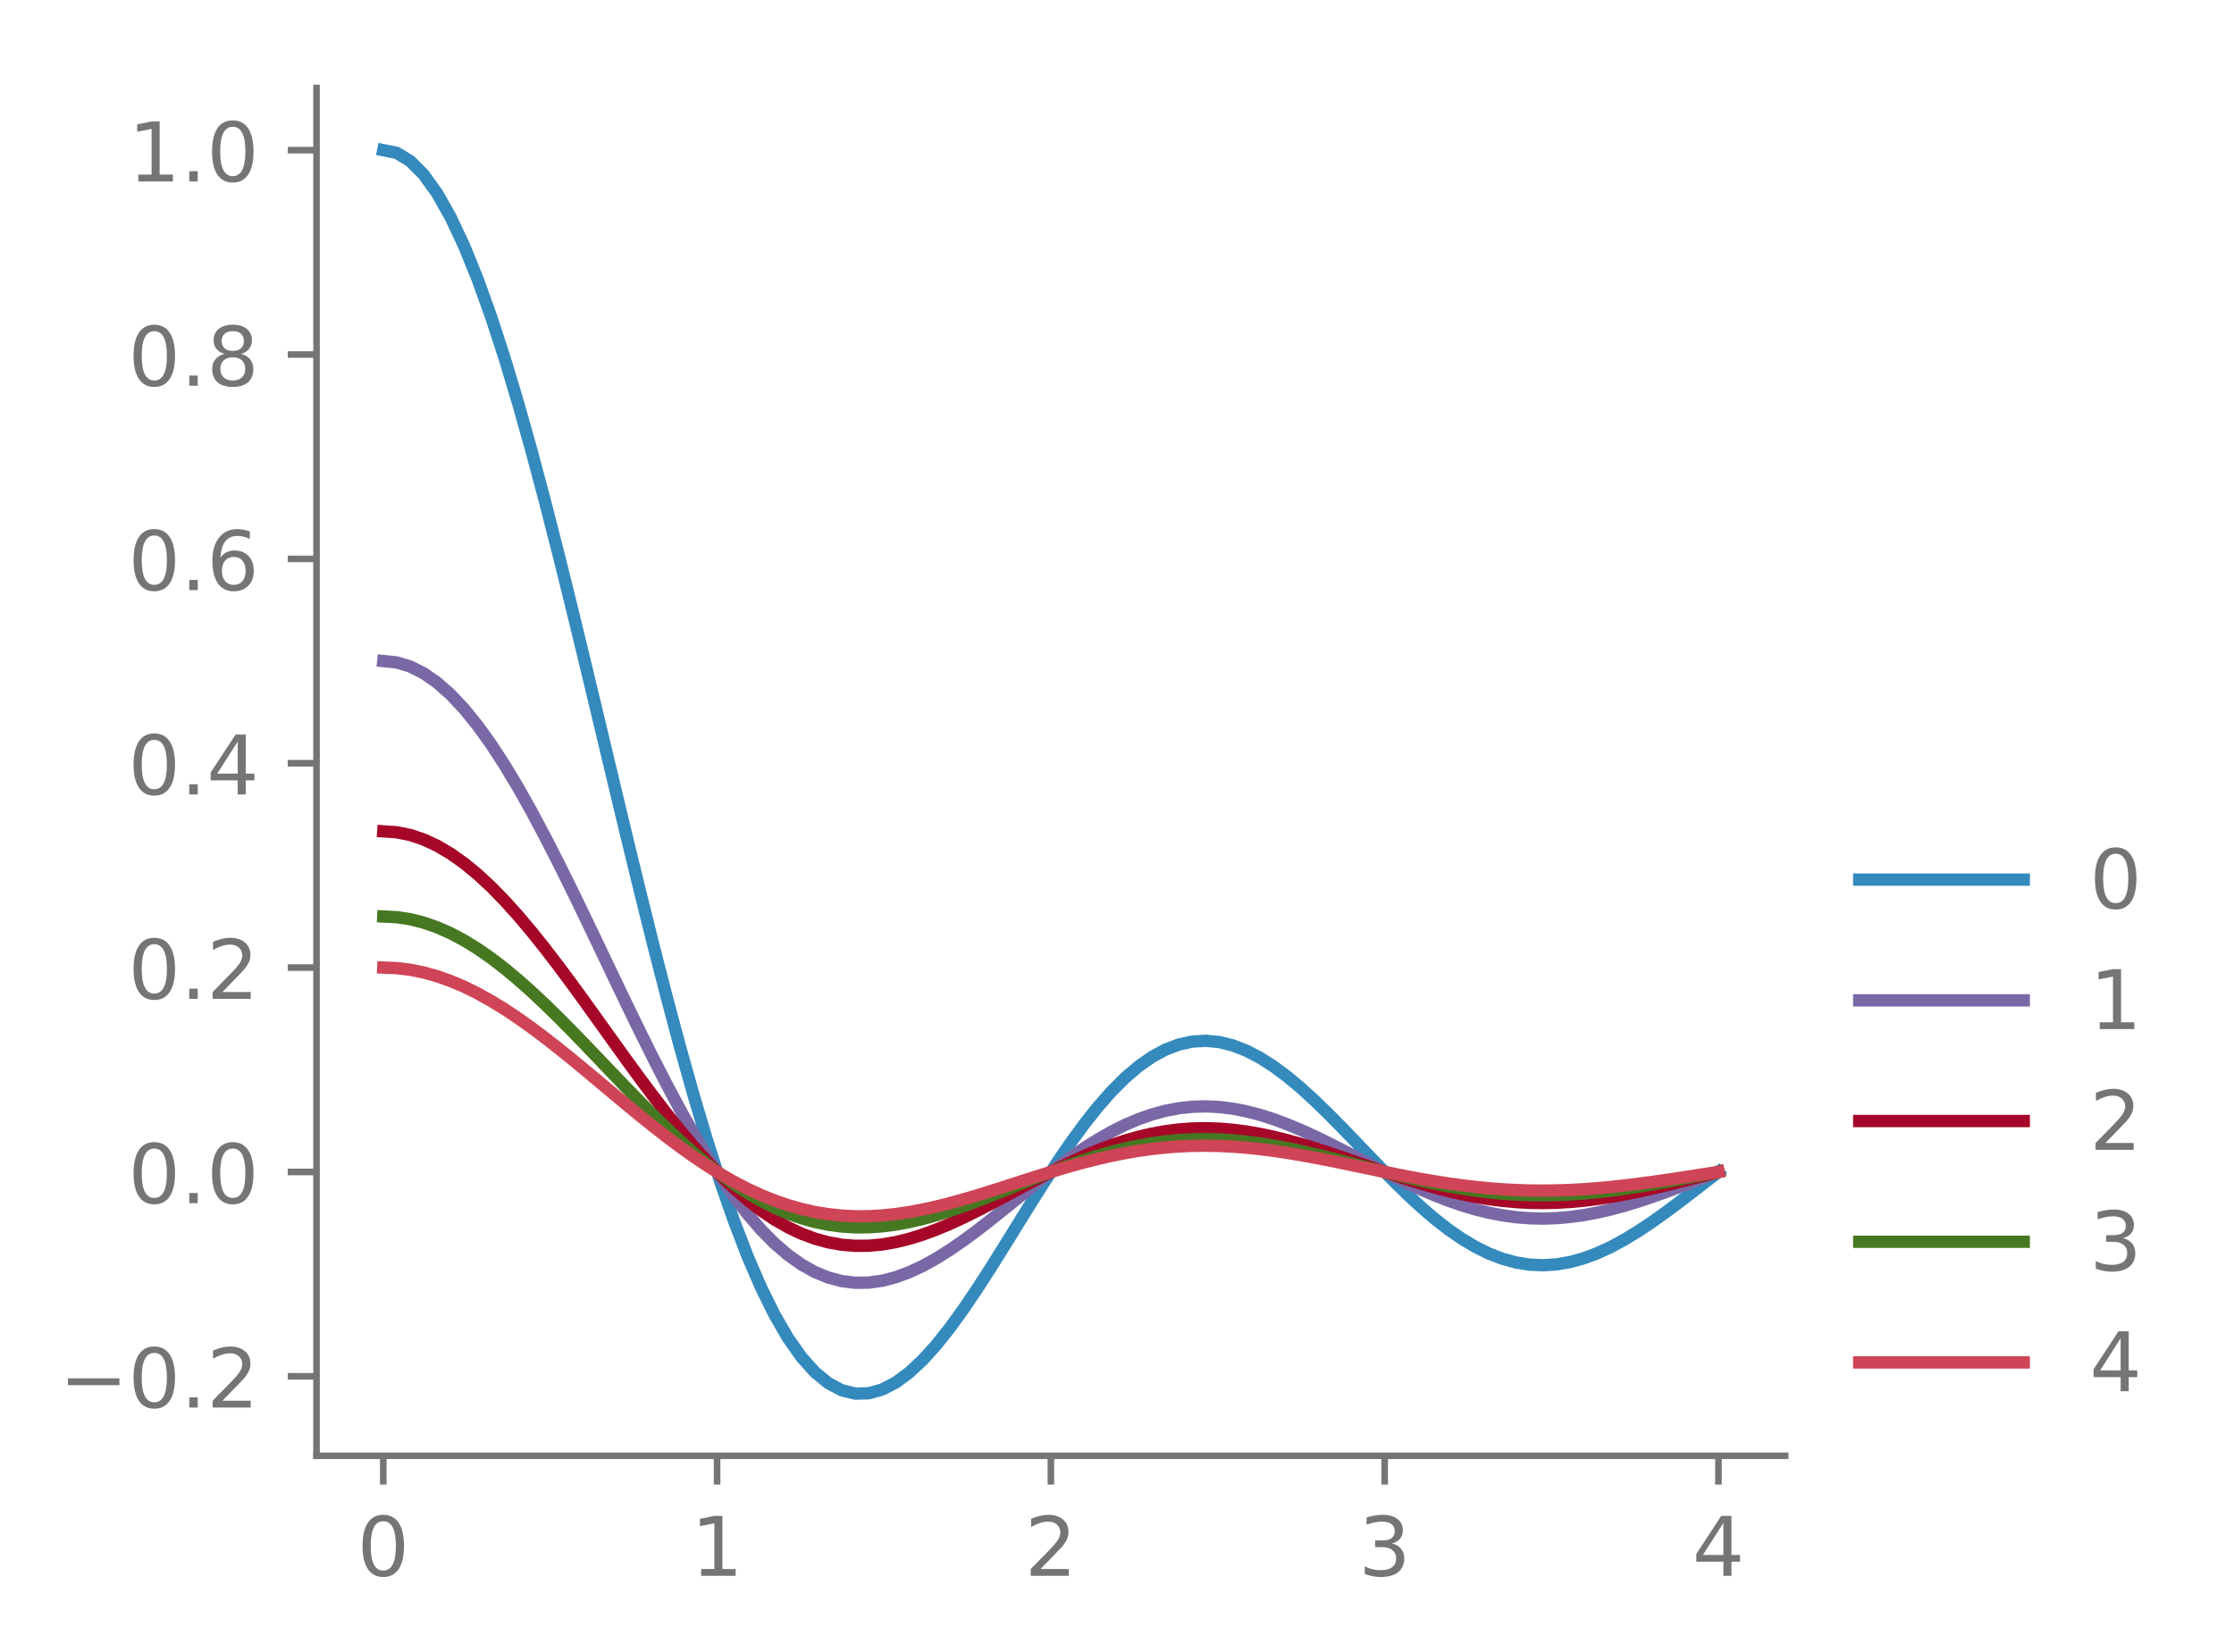 <?xml version="1.0" encoding="utf-8" standalone="no"?>
<!DOCTYPE svg PUBLIC "-//W3C//DTD SVG 1.1//EN"
  "http://www.w3.org/Graphics/SVG/1.1/DTD/svg11.dtd">
<!-- Created with matplotlib (https://matplotlib.org/) -->
<svg height="200.898pt" version="1.1" viewBox="0 0 271.605 200.898" width="271.605pt" xmlns="http://www.w3.org/2000/svg" xmlns:xlink="http://www.w3.org/1999/xlink">
 <defs>
  <style type="text/css">
*{stroke-linecap:butt;stroke-linejoin:round;}
  </style>
 </defs>
 <g id="figure_1">
  <g id="patch_1">
   <path d="M 0 200.898 
L 271.605 200.898 
L 271.605 0 
L 0 0 
z
" style="fill:#ffffff;"/>
  </g>
  <g id="axes_1">
   <g id="patch_2">
    <path d="M 38.483 177.02 
L 217.043 177.02 
L 217.043 10.7 
L 38.483 10.7 
z
" style="fill:#ffffff;"/>
   </g>
   <g id="matplotlib.axis_1">
    <g id="xtick_1">
     <g id="line2d_1">
      <defs>
       <path d="M 0 0 
L 0 3.5 
" id="m1dc511607f" style="stroke:#757575;stroke-width:0.8;"/>
      </defs>
      <g>
       <use style="fill:#757575;stroke:#757575;stroke-width:0.8;" x="46.599" xlink:href="#m1dc511607f" y="177.02"/>
      </g>
     </g>
     <g id="text_1">
      <!-- 0 -->
      <defs>
       <path d="M 31.781 66.406 
Q 24.172 66.406 20.328 58.906 
Q 16.5 51.422 16.5 36.375 
Q 16.5 21.391 20.328 13.891 
Q 24.172 6.391 31.781 6.391 
Q 39.453 6.391 43.281 13.891 
Q 47.125 21.391 47.125 36.375 
Q 47.125 51.422 43.281 58.906 
Q 39.453 66.406 31.781 66.406 
z
M 31.781 74.219 
Q 44.047 74.219 50.516 64.516 
Q 56.984 54.828 56.984 36.375 
Q 56.984 17.969 50.516 8.266 
Q 44.047 -1.422 31.781 -1.422 
Q 19.531 -1.422 13.062 8.266 
Q 6.594 17.969 6.594 36.375 
Q 6.594 54.828 13.062 64.516 
Q 19.531 74.219 31.781 74.219 
z
" id="DejaVuSans-48"/>
      </defs>
      <g style="fill:#757575;" transform="translate(43.418 191.618)scale(0.1 -0.1)">
       <use xlink:href="#DejaVuSans-48"/>
      </g>
     </g>
    </g>
    <g id="xtick_2">
     <g id="line2d_2">
      <g>
       <use style="fill:#757575;stroke:#757575;stroke-width:0.8;" x="87.181" xlink:href="#m1dc511607f" y="177.02"/>
      </g>
     </g>
     <g id="text_2">
      <!-- 1 -->
      <defs>
       <path d="M 12.406 8.297 
L 28.516 8.297 
L 28.516 63.922 
L 10.984 60.406 
L 10.984 69.391 
L 28.422 72.906 
L 38.281 72.906 
L 38.281 8.297 
L 54.391 8.297 
L 54.391 0 
L 12.406 0 
z
" id="DejaVuSans-49"/>
      </defs>
      <g style="fill:#757575;" transform="translate(84 191.618)scale(0.1 -0.1)">
       <use xlink:href="#DejaVuSans-49"/>
      </g>
     </g>
    </g>
    <g id="xtick_3">
     <g id="line2d_3">
      <g>
       <use style="fill:#757575;stroke:#757575;stroke-width:0.8;" x="127.763" xlink:href="#m1dc511607f" y="177.02"/>
      </g>
     </g>
     <g id="text_3">
      <!-- 2 -->
      <defs>
       <path d="M 19.188 8.297 
L 53.609 8.297 
L 53.609 0 
L 7.328 0 
L 7.328 8.297 
Q 12.938 14.109 22.625 23.891 
Q 32.328 33.688 34.812 36.531 
Q 39.547 41.844 41.422 45.531 
Q 43.312 49.219 43.312 52.781 
Q 43.312 58.594 39.234 62.25 
Q 35.156 65.922 28.609 65.922 
Q 23.969 65.922 18.812 64.312 
Q 13.672 62.703 7.812 59.422 
L 7.812 69.391 
Q 13.766 71.781 18.938 73 
Q 24.125 74.219 28.422 74.219 
Q 39.75 74.219 46.484 68.547 
Q 53.219 62.891 53.219 53.422 
Q 53.219 48.922 51.531 44.891 
Q 49.859 40.875 45.406 35.406 
Q 44.188 33.984 37.641 27.219 
Q 31.109 20.453 19.188 8.297 
z
" id="DejaVuSans-50"/>
      </defs>
      <g style="fill:#757575;" transform="translate(124.582 191.618)scale(0.1 -0.1)">
       <use xlink:href="#DejaVuSans-50"/>
      </g>
     </g>
    </g>
    <g id="xtick_4">
     <g id="line2d_4">
      <g>
       <use style="fill:#757575;stroke:#757575;stroke-width:0.8;" x="168.345" xlink:href="#m1dc511607f" y="177.02"/>
      </g>
     </g>
     <g id="text_4">
      <!-- 3 -->
      <defs>
       <path d="M 40.578 39.312 
Q 47.656 37.797 51.625 33 
Q 55.609 28.219 55.609 21.188 
Q 55.609 10.406 48.188 4.484 
Q 40.766 -1.422 27.094 -1.422 
Q 22.516 -1.422 17.656 -0.516 
Q 12.797 0.391 7.625 2.203 
L 7.625 11.719 
Q 11.719 9.328 16.594 8.109 
Q 21.484 6.891 26.812 6.891 
Q 36.078 6.891 40.938 10.547 
Q 45.797 14.203 45.797 21.188 
Q 45.797 27.641 41.281 31.266 
Q 36.766 34.906 28.719 34.906 
L 20.219 34.906 
L 20.219 43.016 
L 29.109 43.016 
Q 36.375 43.016 40.234 45.922 
Q 44.094 48.828 44.094 54.297 
Q 44.094 59.906 40.109 62.906 
Q 36.141 65.922 28.719 65.922 
Q 24.656 65.922 20.016 65.031 
Q 15.375 64.156 9.812 62.312 
L 9.812 71.094 
Q 15.438 72.656 20.344 73.438 
Q 25.25 74.219 29.594 74.219 
Q 40.828 74.219 47.359 69.109 
Q 53.906 64.016 53.906 55.328 
Q 53.906 49.266 50.438 45.094 
Q 46.969 40.922 40.578 39.312 
z
" id="DejaVuSans-51"/>
      </defs>
      <g style="fill:#757575;" transform="translate(165.163 191.618)scale(0.1 -0.1)">
       <use xlink:href="#DejaVuSans-51"/>
      </g>
     </g>
    </g>
    <g id="xtick_5">
     <g id="line2d_5">
      <g>
       <use style="fill:#757575;stroke:#757575;stroke-width:0.8;" x="208.926" xlink:href="#m1dc511607f" y="177.02"/>
      </g>
     </g>
     <g id="text_5">
      <!-- 4 -->
      <defs>
       <path d="M 37.797 64.312 
L 12.891 25.391 
L 37.797 25.391 
z
M 35.203 72.906 
L 47.609 72.906 
L 47.609 25.391 
L 58.016 25.391 
L 58.016 17.188 
L 47.609 17.188 
L 47.609 0 
L 37.797 0 
L 37.797 17.188 
L 4.891 17.188 
L 4.891 26.703 
z
" id="DejaVuSans-52"/>
      </defs>
      <g style="fill:#757575;" transform="translate(205.745 191.618)scale(0.1 -0.1)">
       <use xlink:href="#DejaVuSans-52"/>
      </g>
     </g>
    </g>
   </g>
   <g id="matplotlib.axis_2">
    <g id="ytick_1">
     <g id="line2d_6">
      <defs>
       <path d="M 0 0 
L -3.5 0 
" id="mf62bb2f08d" style="stroke:#757575;stroke-width:0.8;"/>
      </defs>
      <g>
       <use style="fill:#757575;stroke:#757575;stroke-width:0.8;" x="38.483" xlink:href="#mf62bb2f08d" y="167.354"/>
      </g>
     </g>
     <g id="text_6">
      <!-- −0.2 -->
      <defs>
       <path d="M 10.594 35.5 
L 73.188 35.5 
L 73.188 27.203 
L 10.594 27.203 
z
" id="DejaVuSans-8722"/>
       <path d="M 10.688 12.406 
L 21 12.406 
L 21 0 
L 10.688 0 
z
" id="DejaVuSans-46"/>
      </defs>
      <g style="fill:#757575;" transform="translate(7.2 171.153)scale(0.1 -0.1)">
       <use xlink:href="#DejaVuSans-8722"/>
       <use x="83.789" xlink:href="#DejaVuSans-48"/>
       <use x="147.412" xlink:href="#DejaVuSans-46"/>
       <use x="179.199" xlink:href="#DejaVuSans-50"/>
      </g>
     </g>
    </g>
    <g id="ytick_2">
     <g id="line2d_7">
      <g>
       <use style="fill:#757575;stroke:#757575;stroke-width:0.8;" x="38.483" xlink:href="#mf62bb2f08d" y="142.505"/>
      </g>
     </g>
     <g id="text_7">
      <!-- 0.0 -->
      <g style="fill:#757575;" transform="translate(15.58 146.304)scale(0.1 -0.1)">
       <use xlink:href="#DejaVuSans-48"/>
       <use x="63.623" xlink:href="#DejaVuSans-46"/>
       <use x="95.41" xlink:href="#DejaVuSans-48"/>
      </g>
     </g>
    </g>
    <g id="ytick_3">
     <g id="line2d_8">
      <g>
       <use style="fill:#757575;stroke:#757575;stroke-width:0.8;" x="38.483" xlink:href="#mf62bb2f08d" y="117.656"/>
      </g>
     </g>
     <g id="text_8">
      <!-- 0.2 -->
      <g style="fill:#757575;" transform="translate(15.58 121.455)scale(0.1 -0.1)">
       <use xlink:href="#DejaVuSans-48"/>
       <use x="63.623" xlink:href="#DejaVuSans-46"/>
       <use x="95.41" xlink:href="#DejaVuSans-50"/>
      </g>
     </g>
    </g>
    <g id="ytick_4">
     <g id="line2d_9">
      <g>
       <use style="fill:#757575;stroke:#757575;stroke-width:0.8;" x="38.483" xlink:href="#mf62bb2f08d" y="92.807"/>
      </g>
     </g>
     <g id="text_9">
      <!-- 0.4 -->
      <g style="fill:#757575;" transform="translate(15.58 96.606)scale(0.1 -0.1)">
       <use xlink:href="#DejaVuSans-48"/>
       <use x="63.623" xlink:href="#DejaVuSans-46"/>
       <use x="95.41" xlink:href="#DejaVuSans-52"/>
      </g>
     </g>
    </g>
    <g id="ytick_5">
     <g id="line2d_10">
      <g>
       <use style="fill:#757575;stroke:#757575;stroke-width:0.8;" x="38.483" xlink:href="#mf62bb2f08d" y="67.958"/>
      </g>
     </g>
     <g id="text_10">
      <!-- 0.6 -->
      <defs>
       <path d="M 33.016 40.375 
Q 26.375 40.375 22.484 35.828 
Q 18.609 31.297 18.609 23.391 
Q 18.609 15.531 22.484 10.953 
Q 26.375 6.391 33.016 6.391 
Q 39.656 6.391 43.531 10.953 
Q 47.406 15.531 47.406 23.391 
Q 47.406 31.297 43.531 35.828 
Q 39.656 40.375 33.016 40.375 
z
M 52.594 71.297 
L 52.594 62.312 
Q 48.875 64.062 45.094 64.984 
Q 41.312 65.922 37.594 65.922 
Q 27.828 65.922 22.672 59.328 
Q 17.531 52.734 16.797 39.406 
Q 19.672 43.656 24.016 45.922 
Q 28.375 48.188 33.594 48.188 
Q 44.578 48.188 50.953 41.516 
Q 57.328 34.859 57.328 23.391 
Q 57.328 12.156 50.688 5.359 
Q 44.047 -1.422 33.016 -1.422 
Q 20.359 -1.422 13.672 8.266 
Q 6.984 17.969 6.984 36.375 
Q 6.984 53.656 15.188 63.938 
Q 23.391 74.219 37.203 74.219 
Q 40.922 74.219 44.703 73.484 
Q 48.484 72.75 52.594 71.297 
z
" id="DejaVuSans-54"/>
      </defs>
      <g style="fill:#757575;" transform="translate(15.58 71.757)scale(0.1 -0.1)">
       <use xlink:href="#DejaVuSans-48"/>
       <use x="63.623" xlink:href="#DejaVuSans-46"/>
       <use x="95.41" xlink:href="#DejaVuSans-54"/>
      </g>
     </g>
    </g>
    <g id="ytick_6">
     <g id="line2d_11">
      <g>
       <use style="fill:#757575;stroke:#757575;stroke-width:0.8;" x="38.483" xlink:href="#mf62bb2f08d" y="43.109"/>
      </g>
     </g>
     <g id="text_11">
      <!-- 0.8 -->
      <defs>
       <path d="M 31.781 34.625 
Q 24.75 34.625 20.719 30.859 
Q 16.703 27.094 16.703 20.516 
Q 16.703 13.922 20.719 10.156 
Q 24.75 6.391 31.781 6.391 
Q 38.812 6.391 42.859 10.172 
Q 46.922 13.969 46.922 20.516 
Q 46.922 27.094 42.891 30.859 
Q 38.875 34.625 31.781 34.625 
z
M 21.922 38.812 
Q 15.578 40.375 12.031 44.719 
Q 8.5 49.078 8.5 55.328 
Q 8.5 64.062 14.719 69.141 
Q 20.953 74.219 31.781 74.219 
Q 42.672 74.219 48.875 69.141 
Q 55.078 64.062 55.078 55.328 
Q 55.078 49.078 51.531 44.719 
Q 48 40.375 41.703 38.812 
Q 48.828 37.156 52.797 32.312 
Q 56.781 27.484 56.781 20.516 
Q 56.781 9.906 50.312 4.234 
Q 43.844 -1.422 31.781 -1.422 
Q 19.734 -1.422 13.25 4.234 
Q 6.781 9.906 6.781 20.516 
Q 6.781 27.484 10.781 32.312 
Q 14.797 37.156 21.922 38.812 
z
M 18.312 54.391 
Q 18.312 48.734 21.844 45.562 
Q 25.391 42.391 31.781 42.391 
Q 38.141 42.391 41.719 45.562 
Q 45.312 48.734 45.312 54.391 
Q 45.312 60.062 41.719 63.234 
Q 38.141 66.406 31.781 66.406 
Q 25.391 66.406 21.844 63.234 
Q 18.312 60.062 18.312 54.391 
z
" id="DejaVuSans-56"/>
      </defs>
      <g style="fill:#757575;" transform="translate(15.58 46.908)scale(0.1 -0.1)">
       <use xlink:href="#DejaVuSans-48"/>
       <use x="63.623" xlink:href="#DejaVuSans-46"/>
       <use x="95.41" xlink:href="#DejaVuSans-56"/>
      </g>
     </g>
    </g>
    <g id="ytick_7">
     <g id="line2d_12">
      <g>
       <use style="fill:#757575;stroke:#757575;stroke-width:0.8;" x="38.483" xlink:href="#mf62bb2f08d" y="18.26"/>
      </g>
     </g>
     <g id="text_12">
      <!-- 1.0 -->
      <g style="fill:#757575;" transform="translate(15.58 22.059)scale(0.1 -0.1)">
       <use xlink:href="#DejaVuSans-49"/>
       <use x="63.623" xlink:href="#DejaVuSans-46"/>
       <use x="95.41" xlink:href="#DejaVuSans-48"/>
      </g>
     </g>
    </g>
   </g>
   <g id="line2d_13">
    <path clip-path="url(#p7a65d686b5)" d="M 46.599 18.26 
L 48.239 18.593 
L 49.879 19.59 
L 51.518 21.241 
L 53.158 23.53 
L 54.798 26.435 
L 56.437 29.927 
L 58.077 33.975 
L 59.717 38.539 
L 61.356 43.575 
L 62.996 49.037 
L 64.636 54.873 
L 66.275 61.029 
L 67.915 67.448 
L 69.555 74.071 
L 71.194 80.839 
L 72.834 87.691 
L 74.474 94.567 
L 76.113 101.408 
L 77.753 108.155 
L 79.393 114.752 
L 81.032 121.147 
L 82.672 127.288 
L 84.312 133.129 
L 85.951 138.628 
L 87.591 143.747 
L 89.231 148.453 
L 90.87 152.718 
L 92.51 156.521 
L 94.15 159.843 
L 95.789 162.674 
L 97.429 165.008 
L 99.069 166.846 
L 100.708 168.192 
L 102.348 169.058 
L 103.988 169.46 
L 105.627 169.418 
L 107.267 168.956 
L 108.907 168.105 
L 110.546 166.895 
L 112.186 165.364 
L 113.826 163.548 
L 115.465 161.489 
L 117.105 159.227 
L 118.745 156.804 
L 120.384 154.265 
L 122.024 151.65 
L 123.664 149.003 
L 125.303 146.364 
L 126.943 143.772 
L 128.583 141.263 
L 130.222 138.873 
L 131.862 136.631 
L 133.502 134.567 
L 135.141 132.705 
L 136.781 131.065 
L 138.421 129.665 
L 140.06 128.517 
L 141.7 127.629 
L 143.34 127.007 
L 144.979 126.651 
L 146.619 126.557 
L 148.259 126.719 
L 149.898 127.126 
L 151.538 127.764 
L 153.178 128.615 
L 154.817 129.661 
L 156.457 130.879 
L 158.097 132.246 
L 159.736 133.736 
L 161.376 135.322 
L 163.016 136.978 
L 164.655 138.675 
L 166.295 140.386 
L 167.935 142.085 
L 169.574 143.745 
L 171.214 145.342 
L 172.854 146.853 
L 174.493 148.255 
L 176.133 149.531 
L 177.773 150.663 
L 179.412 151.638 
L 181.052 152.443 
L 182.692 153.071 
L 184.331 153.517 
L 185.971 153.776 
L 187.611 153.851 
L 189.25 153.743 
L 190.89 153.459 
L 192.53 153.007 
L 194.169 152.398 
L 195.809 151.645 
L 197.449 150.763 
L 199.088 149.768 
L 200.728 148.679 
L 202.368 147.514 
L 204.007 146.294 
L 205.647 145.039 
L 207.287 143.769 
L 208.926 142.505 
" style="fill:none;stroke:#348abd;stroke-linecap:square;stroke-width:1.5;"/>
   </g>
   <g id="line2d_14">
    <path clip-path="url(#p7a65d686b5)" d="M 46.599 80.382 
L 48.239 80.549 
L 49.879 81.048 
L 51.518 81.873 
L 53.158 83.017 
L 54.798 84.47 
L 56.437 86.216 
L 58.077 88.24 
L 59.717 90.522 
L 61.356 93.04 
L 62.996 95.771 
L 64.636 98.689 
L 66.275 101.767 
L 67.915 104.976 
L 69.555 108.288 
L 71.194 111.672 
L 72.834 115.098 
L 74.474 118.536 
L 76.113 121.956 
L 77.753 125.33 
L 79.393 128.629 
L 81.032 131.826 
L 82.672 134.896 
L 84.312 137.817 
L 85.951 140.566 
L 87.591 143.126 
L 89.231 145.479 
L 90.87 147.612 
L 92.51 149.513 
L 94.15 151.174 
L 95.789 152.589 
L 97.429 153.756 
L 99.069 154.675 
L 100.708 155.349 
L 102.348 155.782 
L 103.988 155.982 
L 105.627 155.961 
L 107.267 155.731 
L 108.907 155.305 
L 110.546 154.7 
L 112.186 153.934 
L 113.826 153.027 
L 115.465 151.997 
L 117.105 150.866 
L 118.745 149.655 
L 120.384 148.385 
L 122.024 147.078 
L 123.664 145.754 
L 125.303 144.434 
L 126.943 143.138 
L 128.583 141.884 
L 130.222 140.689 
L 131.862 139.568 
L 133.502 138.536 
L 135.141 137.605 
L 136.781 136.785 
L 138.421 136.085 
L 140.06 135.511 
L 141.7 135.067 
L 143.34 134.756 
L 144.979 134.578 
L 146.619 134.531 
L 148.259 134.612 
L 149.898 134.816 
L 151.538 135.134 
L 153.178 135.56 
L 154.817 136.083 
L 156.457 136.692 
L 158.097 137.375 
L 159.736 138.12 
L 161.376 138.913 
L 163.016 139.741 
L 164.655 140.59 
L 166.295 141.446 
L 167.935 142.295 
L 169.574 143.125 
L 171.214 143.924 
L 172.854 144.679 
L 174.493 145.38 
L 176.133 146.018 
L 177.773 146.584 
L 179.412 147.071 
L 181.052 147.474 
L 182.692 147.788 
L 184.331 148.011 
L 185.971 148.141 
L 187.611 148.178 
L 189.25 148.124 
L 190.89 147.982 
L 192.53 147.756 
L 194.169 147.451 
L 195.809 147.075 
L 197.449 146.634 
L 199.088 146.136 
L 200.728 145.592 
L 202.368 145.01 
L 204.007 144.4 
L 205.647 143.772 
L 207.287 143.137 
L 208.926 142.505 
" style="fill:none;stroke:#7a68a6;stroke-linecap:square;stroke-width:1.5;"/>
   </g>
   <g id="line2d_15">
    <path clip-path="url(#p7a65d686b5)" d="M 46.599 101.09 
L 48.239 101.201 
L 49.879 101.533 
L 51.518 102.084 
L 53.158 102.847 
L 54.798 103.815 
L 56.437 104.979 
L 58.077 106.328 
L 59.717 107.849 
L 61.356 109.528 
L 62.996 111.349 
L 64.636 113.294 
L 66.275 115.346 
L 67.915 117.486 
L 69.555 119.694 
L 71.194 121.95 
L 72.834 124.234 
L 74.474 126.526 
L 76.113 128.806 
L 77.753 131.055 
L 79.393 133.254 
L 81.032 135.385 
L 82.672 137.432 
L 84.312 139.38 
L 85.951 141.213 
L 87.591 142.919 
L 89.231 144.488 
L 90.87 145.909 
L 92.51 147.177 
L 94.15 148.284 
L 95.789 149.228 
L 97.429 150.006 
L 99.069 150.618 
L 100.708 151.067 
L 102.348 151.356 
L 103.988 151.49 
L 105.627 151.476 
L 107.267 151.322 
L 108.907 151.038 
L 110.546 150.635 
L 112.186 150.125 
L 113.826 149.519 
L 115.465 148.833 
L 117.105 148.079 
L 118.745 147.271 
L 120.384 146.425 
L 122.024 145.553 
L 123.664 144.671 
L 125.303 143.791 
L 126.943 142.927 
L 128.583 142.091 
L 130.222 141.294 
L 131.862 140.547 
L 133.502 139.859 
L 135.141 139.238 
L 136.781 138.692 
L 138.421 138.225 
L 140.06 137.842 
L 141.7 137.546 
L 143.34 137.339 
L 144.979 137.22 
L 146.619 137.189 
L 148.259 137.243 
L 149.898 137.379 
L 151.538 137.591 
L 153.178 137.875 
L 154.817 138.224 
L 156.457 138.63 
L 158.097 139.085 
L 159.736 139.582 
L 161.376 140.111 
L 163.016 140.662 
L 164.655 141.228 
L 166.295 141.799 
L 167.935 142.365 
L 169.574 142.918 
L 171.214 143.451 
L 172.854 143.954 
L 174.493 144.422 
L 176.133 144.847 
L 177.773 145.224 
L 179.412 145.549 
L 181.052 145.818 
L 182.692 146.027 
L 184.331 146.175 
L 185.971 146.262 
L 187.611 146.287 
L 189.25 146.251 
L 190.89 146.156 
L 192.53 146.006 
L 194.169 145.803 
L 195.809 145.551 
L 197.449 145.257 
L 199.088 144.926 
L 200.728 144.563 
L 202.368 144.175 
L 204.007 143.768 
L 205.647 143.35 
L 207.287 142.926 
L 208.926 142.505 
" style="fill:none;stroke:#a60628;stroke-linecap:square;stroke-width:1.5;"/>
   </g>
   <g id="line2d_16">
    <path clip-path="url(#p7a65d686b5)" d="M 46.599 111.444 
L 48.239 111.527 
L 49.879 111.776 
L 51.518 112.189 
L 53.158 112.761 
L 54.798 113.487 
L 56.437 114.361 
L 58.077 115.372 
L 59.717 116.513 
L 61.356 117.772 
L 62.996 119.138 
L 64.636 120.597 
L 66.275 122.136 
L 67.915 123.741 
L 69.555 125.396 
L 71.194 127.088 
L 72.834 128.801 
L 74.474 130.52 
L 76.113 132.231 
L 77.753 133.917 
L 79.393 135.567 
L 81.032 137.165 
L 82.672 138.701 
L 84.312 140.161 
L 85.951 141.536 
L 87.591 142.815 
L 89.231 143.992 
L 90.87 145.058 
L 92.51 146.009 
L 94.15 146.839 
L 95.789 147.547 
L 97.429 148.131 
L 99.069 148.59 
L 100.708 148.927 
L 102.348 149.143 
L 103.988 149.244 
L 105.627 149.233 
L 107.267 149.118 
L 108.907 148.905 
L 110.546 148.602 
L 112.186 148.22 
L 113.826 147.766 
L 115.465 147.251 
L 117.105 146.685 
L 118.745 146.08 
L 120.384 145.445 
L 122.024 144.791 
L 123.664 144.129 
L 125.303 143.47 
L 126.943 142.822 
L 128.583 142.194 
L 130.222 141.597 
L 131.862 141.036 
L 133.502 140.52 
L 135.141 140.055 
L 136.781 139.645 
L 138.421 139.295 
L 140.06 139.008 
L 141.7 138.786 
L 143.34 138.63 
L 144.979 138.541 
L 146.619 138.518 
L 148.259 138.558 
L 149.898 138.66 
L 151.538 138.82 
L 153.178 139.032 
L 154.817 139.294 
L 156.457 139.598 
L 158.097 139.94 
L 159.736 140.313 
L 161.376 140.709 
L 163.016 141.123 
L 164.655 141.547 
L 166.295 141.975 
L 167.935 142.4 
L 169.574 142.815 
L 171.214 143.214 
L 172.854 143.592 
L 174.493 143.942 
L 176.133 144.261 
L 177.773 144.544 
L 179.412 144.788 
L 181.052 144.989 
L 182.692 145.146 
L 184.331 145.258 
L 185.971 145.323 
L 187.611 145.341 
L 189.25 145.314 
L 190.89 145.243 
L 192.53 145.13 
L 194.169 144.978 
L 195.809 144.79 
L 197.449 144.569 
L 199.088 144.321 
L 200.728 144.048 
L 202.368 143.757 
L 204.007 143.452 
L 205.647 143.138 
L 207.287 142.821 
L 208.926 142.505 
" style="fill:none;stroke:#467821;stroke-linecap:square;stroke-width:1.5;"/>
   </g>
   <g id="line2d_17">
    <path clip-path="url(#p7a65d686b5)" d="M 46.599 117.656 
L 48.239 117.723 
L 49.879 117.922 
L 51.518 118.252 
L 53.158 118.71 
L 54.798 119.291 
L 56.437 119.989 
L 58.077 120.799 
L 59.717 121.712 
L 61.356 122.719 
L 62.996 123.811 
L 64.636 124.978 
L 66.275 126.21 
L 67.915 127.493 
L 69.555 128.818 
L 71.194 130.172 
L 72.834 131.542 
L 74.474 132.917 
L 76.113 134.285 
L 77.753 135.635 
L 79.393 136.954 
L 81.032 138.233 
L 82.672 139.461 
L 84.312 140.63 
L 85.951 141.73 
L 87.591 142.753 
L 89.231 143.695 
L 90.87 144.548 
L 92.51 145.308 
L 94.15 145.972 
L 95.789 146.539 
L 97.429 147.006 
L 99.069 147.373 
L 100.708 147.642 
L 102.348 147.816 
L 103.988 147.896 
L 105.627 147.887 
L 107.267 147.795 
L 108.907 147.625 
L 110.546 147.383 
L 112.186 147.077 
L 113.826 146.714 
L 115.465 146.302 
L 117.105 145.849 
L 118.745 145.365 
L 120.384 144.857 
L 122.024 144.334 
L 123.664 143.805 
L 125.303 143.277 
L 126.943 142.758 
L 128.583 142.257 
L 130.222 141.778 
L 131.862 141.33 
L 133.502 140.917 
L 135.141 140.545 
L 136.781 140.217 
L 138.421 139.937 
L 140.06 139.707 
L 141.7 139.53 
L 143.34 139.405 
L 144.979 139.334 
L 146.619 139.315 
L 148.259 139.348 
L 149.898 139.429 
L 151.538 139.557 
L 153.178 139.727 
L 154.817 139.936 
L 156.457 140.18 
L 158.097 140.453 
L 159.736 140.751 
L 161.376 141.068 
L 163.016 141.399 
L 164.655 141.739 
L 166.295 142.081 
L 167.935 142.421 
L 169.574 142.753 
L 171.214 143.072 
L 172.854 143.374 
L 174.493 143.655 
L 176.133 143.91 
L 177.773 144.136 
L 179.412 144.331 
L 181.052 144.493 
L 182.692 144.618 
L 184.331 144.707 
L 185.971 144.759 
L 187.611 144.774 
L 189.25 144.752 
L 190.89 144.696 
L 192.53 144.605 
L 194.169 144.483 
L 195.809 144.333 
L 197.449 144.156 
L 199.088 143.957 
L 200.728 143.74 
L 202.368 143.507 
L 204.007 143.263 
L 205.647 143.012 
L 207.287 142.758 
L 208.926 142.505 
" style="fill:none;stroke:#cf4457;stroke-linecap:square;stroke-width:1.5;"/>
   </g>
   <g id="patch_3">
    <path d="M 38.483 177.02 
L 38.483 10.7 
" style="fill:none;stroke:#757575;stroke-linecap:square;stroke-linejoin:miter;stroke-width:0.8;"/>
   </g>
   <g id="patch_4">
    <path d="M 38.483 177.02 
L 217.043 177.02 
" style="fill:none;stroke:#757575;stroke-linecap:square;stroke-linejoin:miter;stroke-width:0.8;"/>
   </g>
   <g id="legend_1">
    <g id="line2d_18">
     <path d="M 226.043 106.958 
L 246.043 106.958 
" style="fill:none;stroke:#348abd;stroke-linecap:square;stroke-width:1.5;"/>
    </g>
    <g id="line2d_19"/>
    <g id="text_13">
     <!-- 0 -->
     <g style="fill:#757575;" transform="translate(254.043 110.458)scale(0.1 -0.1)">
      <use xlink:href="#DejaVuSans-48"/>
     </g>
    </g>
    <g id="line2d_20">
     <path d="M 226.043 121.637 
L 246.043 121.637 
" style="fill:none;stroke:#7a68a6;stroke-linecap:square;stroke-width:1.5;"/>
    </g>
    <g id="line2d_21"/>
    <g id="text_14">
     <!-- 1 -->
     <g style="fill:#757575;" transform="translate(254.043 125.137)scale(0.1 -0.1)">
      <use xlink:href="#DejaVuSans-49"/>
     </g>
    </g>
    <g id="line2d_22">
     <path d="M 226.043 136.315 
L 246.043 136.315 
" style="fill:none;stroke:#a60628;stroke-linecap:square;stroke-width:1.5;"/>
    </g>
    <g id="line2d_23"/>
    <g id="text_15">
     <!-- 2 -->
     <g style="fill:#757575;" transform="translate(254.043 139.815)scale(0.1 -0.1)">
      <use xlink:href="#DejaVuSans-50"/>
     </g>
    </g>
    <g id="line2d_24">
     <path d="M 226.043 150.993 
L 246.043 150.993 
" style="fill:none;stroke:#467821;stroke-linecap:square;stroke-width:1.5;"/>
    </g>
    <g id="line2d_25"/>
    <g id="text_16">
     <!-- 3 -->
     <g style="fill:#757575;" transform="translate(254.043 154.493)scale(0.1 -0.1)">
      <use xlink:href="#DejaVuSans-51"/>
     </g>
    </g>
    <g id="line2d_26">
     <path d="M 226.043 165.671 
L 246.043 165.671 
" style="fill:none;stroke:#cf4457;stroke-linecap:square;stroke-width:1.5;"/>
    </g>
    <g id="line2d_27"/>
    <g id="text_17">
     <!-- 4 -->
     <g style="fill:#757575;" transform="translate(254.043 169.171)scale(0.1 -0.1)">
      <use xlink:href="#DejaVuSans-52"/>
     </g>
    </g>
   </g>
  </g>
 </g>
 <defs>
  <clipPath id="p7a65d686b5">
   <rect height="166.32" width="178.56" x="38.483" y="10.7"/>
  </clipPath>
 </defs>
</svg>
